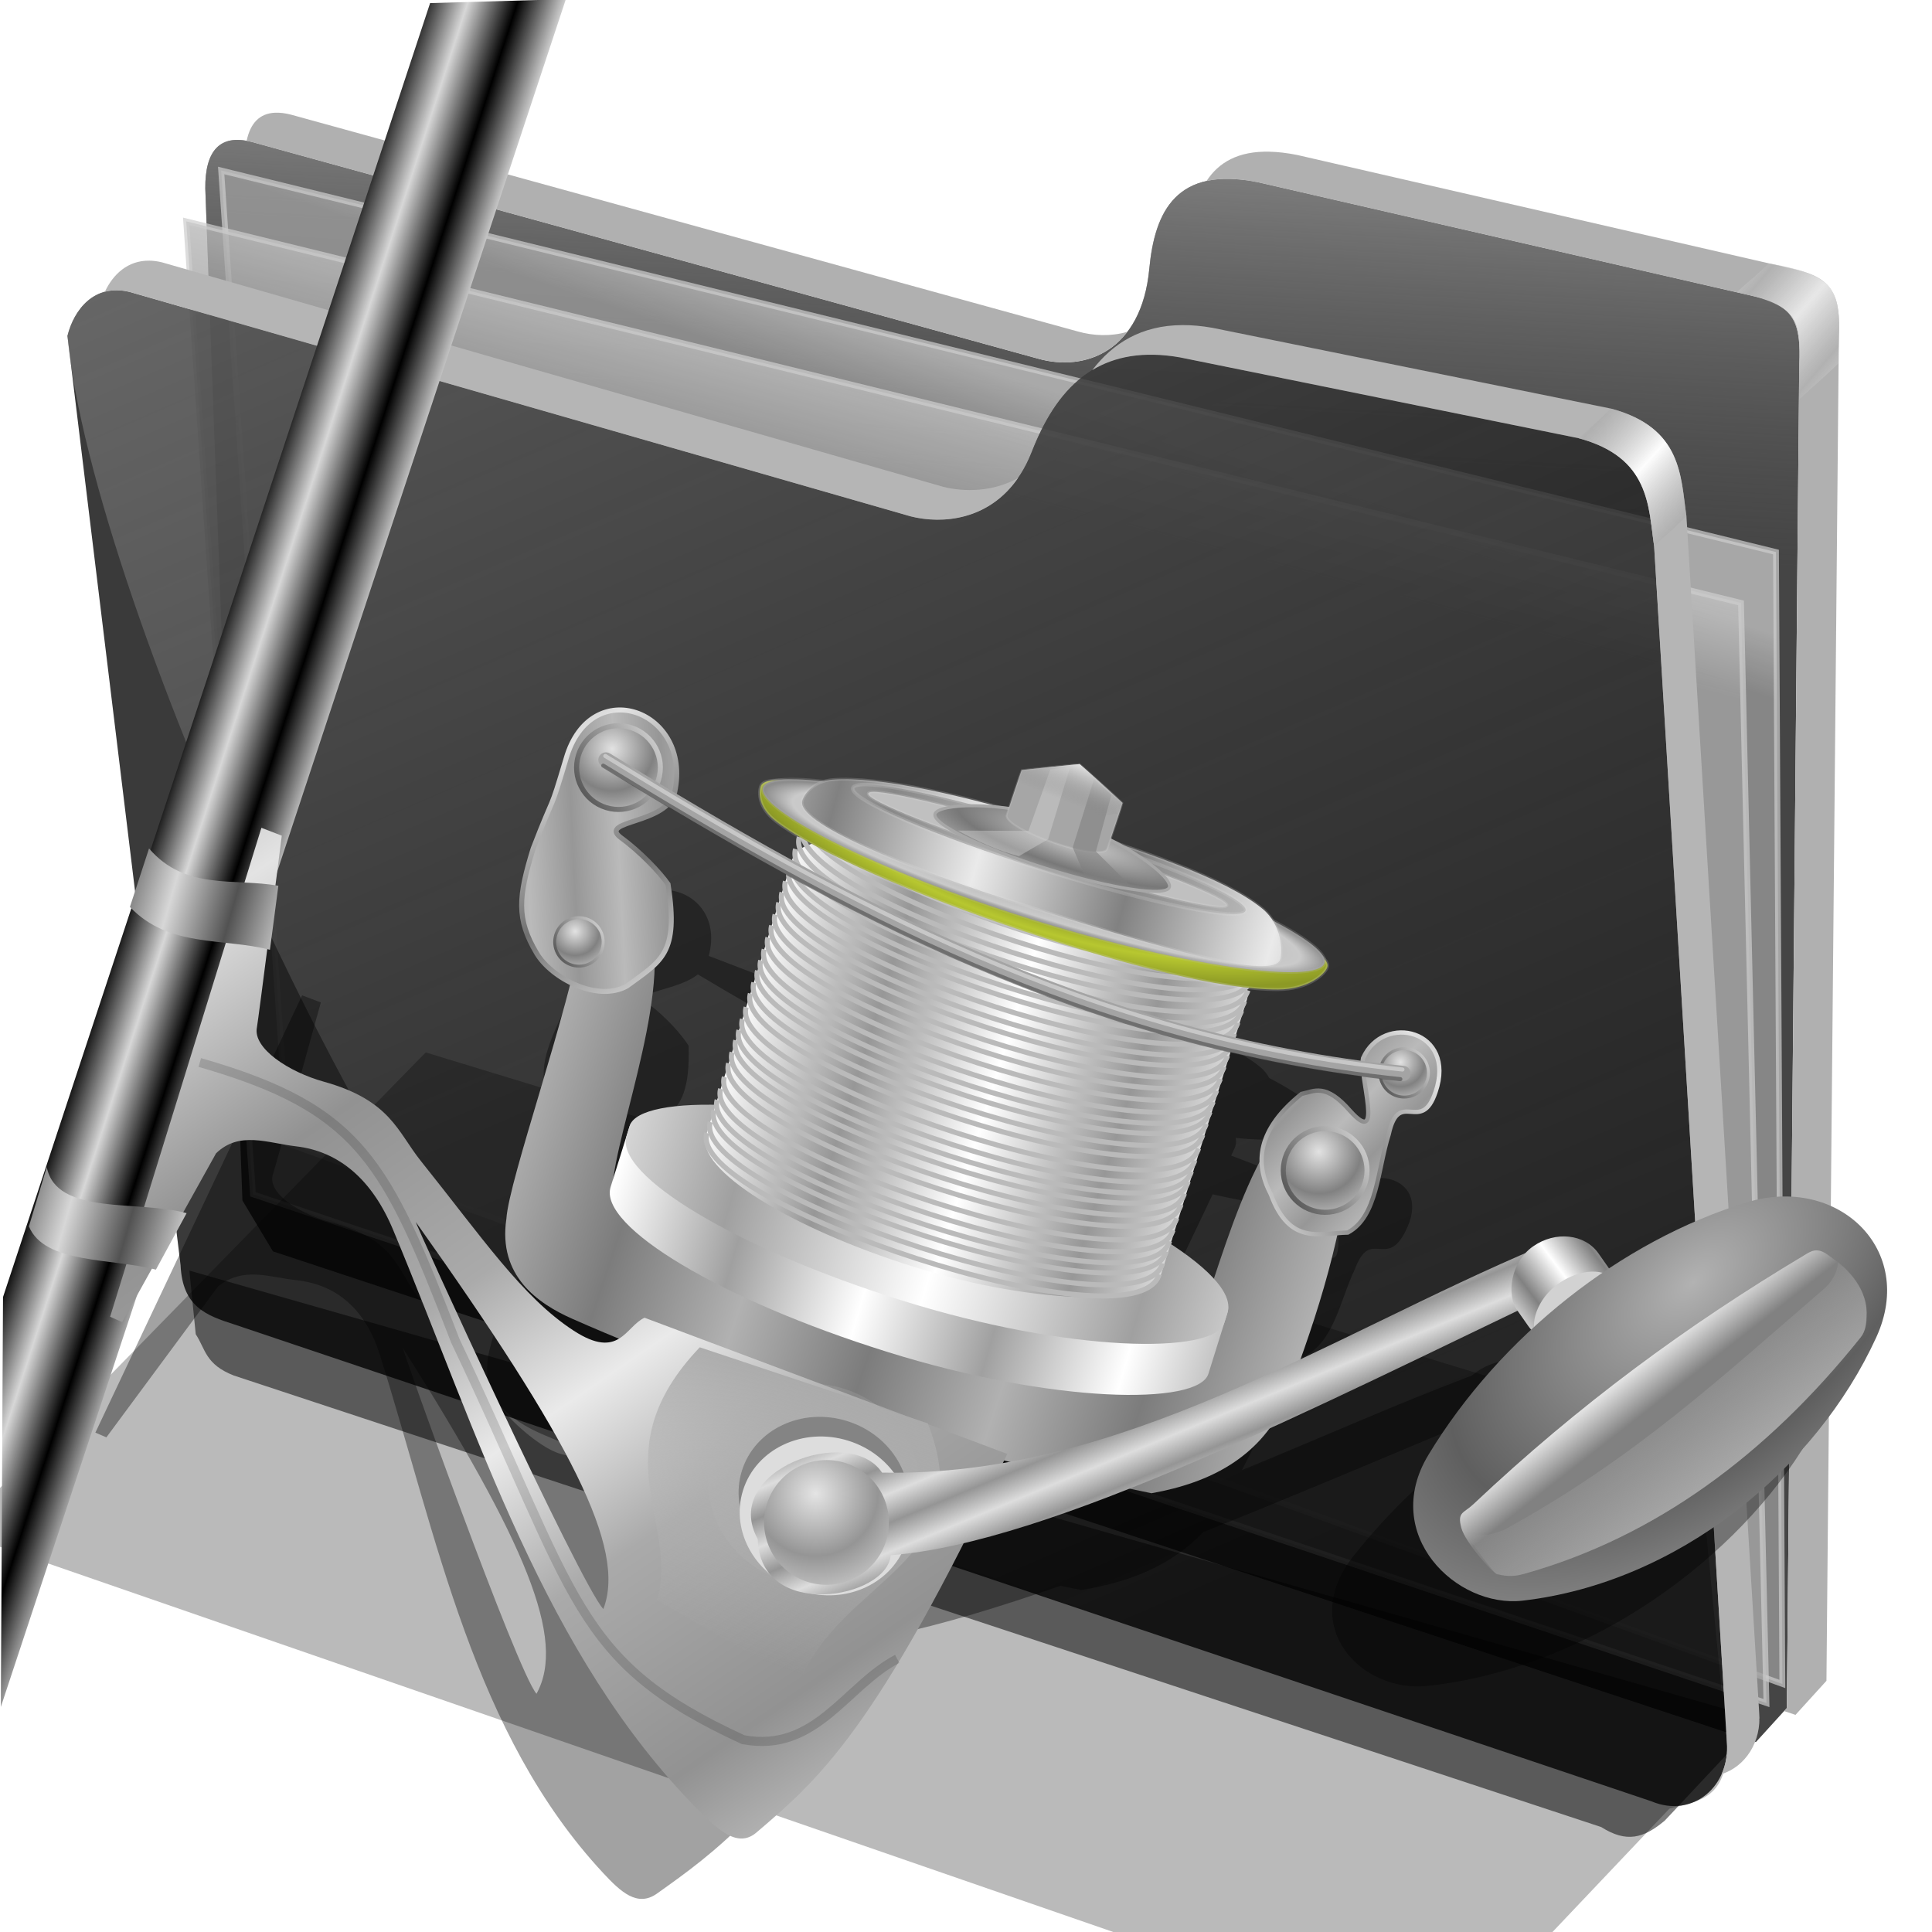 <?xml version="1.0" encoding="UTF-8" standalone="no"?>
<!-- Created with Inkscape (http://www.inkscape.org/) -->

<svg
   xmlns:dc="http://purl.org/dc/elements/1.1/"
   xmlns:cc="http://creativecommons.org/ns#"
   xmlns:rdf="http://www.w3.org/1999/02/22-rdf-syntax-ns#"
   xmlns:svg="http://www.w3.org/2000/svg"
   xmlns="http://www.w3.org/2000/svg"
   xmlns:xlink="http://www.w3.org/1999/xlink"
   xmlns:sodipodi="http://sodipodi.sourceforge.net/DTD/sodipodi-0.dtd"
   xmlns:inkscape="http://www.inkscape.org/namespaces/inkscape"
   id="svg2"
   inkscape:version="0.91 r13725"
   width="256"
   height="256"
   viewBox="0 0 256 256"
   sodipodi:docname="folder-hobbies-fishing.svg"
   version="1.1">
  <defs
     id="defs6">
    <linearGradient
       inkscape:collect="always"
       id="linearGradient4729">
      <stop
         id="stop4731"
         stop-color="#525252"
         stop-opacity="1" />
      <stop
         offset="1"
         id="stop4733"
         stop-color="#d7d7d7"
         stop-opacity="1" />
    </linearGradient>
    <linearGradient
       inkscape:collect="always"
       id="linearGradient4718">
      <stop
         id="stop4720"
         stop-color="#000000"
         stop-opacity="1" />
      <stop
         offset="1"
         id="stop4722"
         stop-color="#d7d7d7"
         stop-opacity="1" />
    </linearGradient>
    <linearGradient
       inkscape:collect="always"
       id="linearGradient4484">
      <stop
         id="stop4486"
         stop-color="#e2e2e2"
         stop-opacity="1" />
      <stop
         offset="1"
         id="stop4488"
         stop-color="#717171"
         stop-opacity="1" />
    </linearGradient>
    <linearGradient
       inkscape:collect="always"
       id="linearGradient4470">
      <stop
         id="stop4472"
         stop-color="#5c5c5c"
         stop-opacity="1" />
      <stop
         offset="1"
         id="stop4474"
         stop-color="#c8c8c8"
         stop-opacity="1" />
    </linearGradient>
    <linearGradient
       inkscape:collect="always"
       id="linearGradient4462">
      <stop
         id="stop4464"
         stop-color="#e2e2e2"
         stop-opacity="1" />
      <stop
         offset="1"
         id="stop4466"
         stop-color="#818181"
         stop-opacity="1" />
    </linearGradient>
    <linearGradient
       inkscape:collect="always"
       id="linearGradient4452">
      <stop
         id="stop4454"
         stop-color="#979797"
         stop-opacity="1" />
      <stop
         offset="1"
         id="stop4456"
         stop-color="#bababa"
         stop-opacity="1" />
    </linearGradient>
    <linearGradient
       inkscape:collect="always"
       id="linearGradient4345">
      <stop
         id="stop4347"
         stop-color="#979797"
         stop-opacity="1" />
      <stop
         offset="1"
         id="stop4349"
         stop-color="#ffffff"
         stop-opacity="1" />
    </linearGradient>
    <linearGradient
       inkscape:collect="always"
       id="linearGradient4331">
      <stop
         id="stop4333"
         stop-color="#a0a0a0"
         stop-opacity="1" />
      <stop
         offset="1"
         id="stop4335"
         stop-color="#ffffff"
         stop-opacity="1" />
    </linearGradient>
    <linearGradient
       inkscape:collect="always"
       id="linearGradient4321">
      <stop
         id="stop4323"
         stop-color="#b1b1b1"
         stop-opacity="1" />
      <stop
         offset="1"
         id="stop4325"
         stop-color="#7c7c7c"
         stop-opacity="1" />
    </linearGradient>
    <linearGradient
       inkscape:collect="always"
       id="linearGradient4311">
      <stop
         id="stop4313"
         stop-color="#b8b8b8"
         stop-opacity="1" />
      <stop
         offset="1"
         id="stop4315"
         stop-color="#b8b8b8"
         stop-opacity="0" />
    </linearGradient>
    <linearGradient
       inkscape:collect="always"
       id="linearGradient4299">
      <stop
         id="stop4301"
         stop-color="#818181"
         stop-opacity="1" />
      <stop
         offset="1"
         id="stop4303"
         stop-color="#ffffff"
         stop-opacity="1" />
    </linearGradient>
    <linearGradient
       inkscape:collect="always"
       id="linearGradient4282">
      <stop
         id="stop4284"
         stop-color="#818181"
         stop-opacity="1" />
      <stop
         offset="1"
         id="stop4286"
         stop-color="#eaeaea"
         stop-opacity="1" />
    </linearGradient>
    <linearGradient
       inkscape:collect="always"
       id="linearGradient4266">
      <stop
         id="stop4268"
         stop-color="#eaeaea"
         stop-opacity="1" />
      <stop
         id="stop4276"
         offset="0.253"
         stop-color="#aaaaaa"
         stop-opacity="1" />
      <stop
         id="stop4274"
         offset="0.603"
         stop-color="#929292"
         stop-opacity="1" />
      <stop
         offset="1"
         id="stop4270"
         stop-color="#e3e3e3"
         stop-opacity="1" />
    </linearGradient>
    <linearGradient
       inkscape:collect="always"
       id="linearGradient4254">
      <stop
         id="stop4256"
         stop-color="#b2b2b2"
         stop-opacity="1" />
      <stop
         offset="1"
         id="stop4258"
         stop-color="#5f5f5f"
         stop-opacity="1" />
    </linearGradient>
    <linearGradient
       inkscape:collect="always"
       id="linearGradient4244">
      <stop
         id="stop4246"
         stop-color="#e4e4e4"
         stop-opacity="1" />
      <stop
         offset="1"
         id="stop4248"
         stop-color="#959595"
         stop-opacity="1" />
    </linearGradient>
    <linearGradient
       inkscape:collect="always"
       id="linearGradient4234">
      <stop
         id="stop4236"
         stop-color="#959595"
         stop-opacity="1" />
      <stop
         offset="1"
         id="stop4238"
         stop-color="#dddddd"
         stop-opacity="1" />
    </linearGradient>
    <linearGradient
       inkscape:collect="always"
       id="linearGradient4180">
      <stop
         id="stop4182"
         stop-color="#aaaaaa"
         stop-opacity="1" />
      <stop
         offset="1"
         id="stop4184"
         stop-color="#bababa"
         stop-opacity="0" />
    </linearGradient>
    <linearGradient
       inkscape:collect="always"
       id="linearGradient4179">
      <stop
         id="stop4181"
         stop-color="#e6e6e6"
         stop-opacity="1" />
      <stop
         offset="1"
         id="stop4183"
         stop-color="#818181"
         stop-opacity="0" />
    </linearGradient>
    <linearGradient
       inkscape:collect="always"
       id="linearGradient4164">
      <stop
         id="stop4166"
         stop-color="#cacaca"
         stop-opacity="1" />
      <stop
         offset="1"
         id="stop4168"
         stop-color="#787878"
         stop-opacity="1" />
    </linearGradient>
    <linearGradient
       inkscape:collect="always"
       id="linearGradient4155">
      <stop
         id="stop4157"
         stop-color="#b6b6b6"
         stop-opacity="1" />
      <stop
         offset="1"
         id="stop4159"
         stop-color="#878787"
         stop-opacity="1" />
    </linearGradient>
    <linearGradient
       inkscape:collect="always"
       id="linearGradient4271">
      <stop
         id="stop4273"
         stop-color="#b7c730"
         stop-opacity="1" />
      <stop
         id="stop4153"
         offset="0.817"
         stop-color="#8c9925"
         stop-opacity="1" />
      <stop
         offset="1"
         id="stop4275"
         stop-color="#b7c730"
         stop-opacity="1" />
    </linearGradient>
    <linearGradient
       inkscape:collect="always"
       id="linearGradient4261">
      <stop
         id="stop4263"
         stop-color="#979797"
         stop-opacity="1" />
      <stop
         id="stop4269"
         offset="0.899"
         stop-color="#cacaca"
         stop-opacity="1" />
      <stop
         offset="1"
         id="stop4265"
         stop-color="#8c8c8c"
         stop-opacity="1" />
    </linearGradient>
    <linearGradient
       inkscape:collect="always"
       id="linearGradient4253">
      <stop
         id="stop4255"
         stop-color="#eaeaea"
         stop-opacity="1" />
      <stop
         offset="1"
         id="stop4257"
         stop-color="#818181"
         stop-opacity="1" />
    </linearGradient>
    <linearGradient
       inkscape:collect="always"
       xlink:href="#linearGradient4253"
       id="linearGradient4259"
       x1="342.55"
       y1="299.18"
       x2="463.27"
       y2="302.86"
       gradientUnits="userSpaceOnUse"
       spreadMethod="reflect" />
    <radialGradient
       inkscape:collect="always"
       xlink:href="#linearGradient4261"
       id="radialGradient4267"
       cx="527.6"
       cy="318.39"
       fx="527.6"
       fy="318.39"
       r="233.75"
       gradientTransform="matrix(1,0,0,0.144,0,260.467)"
       gradientUnits="userSpaceOnUse" />
    <radialGradient
       inkscape:collect="always"
       xlink:href="#linearGradient4271"
       id="radialGradient4277"
       cx="531.43"
       cy="-204.81"
       fx="531.43"
       fy="-204.81"
       r="236.29"
       gradientTransform="matrix(1,-0.005,0.002,0.375,0.48,337.828)"
       gradientUnits="userSpaceOnUse"
       spreadMethod="reflect" />
    <linearGradient
       inkscape:collect="always"
       xlink:href="#linearGradient4155"
       id="linearGradient4161"
       x1="348.83"
       y1="283.18"
       x2="458.78"
       y2="281.54"
       gradientUnits="userSpaceOnUse"
       spreadMethod="reflect"
       gradientTransform="matrix(0.892,0,0,1.005,57.265,-1.287)" />
    <radialGradient
       inkscape:collect="always"
       xlink:href="#linearGradient4164"
       id="radialGradient4170"
       cx="513.52"
       cy="247.92"
       fx="513.52"
       fy="247.92"
       r="98.27"
       gradientTransform="matrix(1,0,0,0.216,-8.1074108e-5,218.171)"
       gradientUnits="userSpaceOnUse"
       spreadMethod="reflect" />
    <linearGradient
       inkscape:collect="always"
       xlink:href="#linearGradient4179"
       id="linearGradient4185"
       x1="529.03"
       y1="211.58"
       x2="531.29"
       y2="243.14"
       gradientUnits="userSpaceOnUse" />
    <linearGradient
       inkscape:collect="always"
       xlink:href="#linearGradient4180"
       id="linearGradient4186"
       x1="588.21"
       y1="884.6"
       x2="598.66"
       y2="1110.96"
       gradientUnits="userSpaceOnUse"
       gradientTransform="translate(558.904,175.342)" />
    <linearGradient
       inkscape:collect="always"
       xlink:href="#linearGradient4234"
       id="linearGradient4240"
       x1="211.62"
       y1="850.51"
       x2="225.32"
       y2="834.07"
       gradientUnits="userSpaceOnUse"
       spreadMethod="reflect" />
    <radialGradient
       inkscape:collect="always"
       xlink:href="#linearGradient4244"
       id="radialGradient4250"
       cx="542.47"
       cy="1013.7"
       fx="542.47"
       fy="1013.7"
       r="49.32"
       gradientUnits="userSpaceOnUse"
       spreadMethod="reflect" />
    <linearGradient
       inkscape:collect="always"
       xlink:href="#linearGradient4266"
       id="linearGradient4272"
       x1="1297.99"
       y1="1094.71"
       x2="1679.59"
       y2="793.56"
       gradientUnits="userSpaceOnUse"
       spreadMethod="reflect" />
    <linearGradient
       inkscape:collect="always"
       xlink:href="#linearGradient4282"
       id="linearGradient4288"
       x1="-110.8"
       y1="679.88"
       x2="-82.49"
       y2="660.29"
       gradientUnits="userSpaceOnUse"
       spreadMethod="pad" />
    <linearGradient
       inkscape:collect="always"
       xlink:href="#linearGradient4299"
       id="linearGradient4305"
       x1="-231.03"
       y1="324.14"
       x2="-193.1"
       y2="325.29"
       gradientUnits="userSpaceOnUse"
       spreadMethod="reflect" />
    <linearGradient
       inkscape:collect="always"
       xlink:href="#linearGradient4311"
       id="linearGradient4317"
       x1="-232.22"
       y1="714.53"
       x2="-121.84"
       y2="639.81"
       gradientUnits="userSpaceOnUse" />
    <linearGradient
       inkscape:collect="always"
       xlink:href="#linearGradient4321"
       id="linearGradient4327"
       x1="228.81"
       y1="726.36"
       x2="337.32"
       y2="724.24"
       gradientUnits="userSpaceOnUse"
       spreadMethod="reflect"
       gradientTransform="translate(-4.225,21.127)" />
    <linearGradient
       inkscape:collect="always"
       xlink:href="#linearGradient4331"
       id="linearGradient4337"
       x1="461.97"
       y1="736.27"
       x2="569.01"
       y2="738.38"
       gradientUnits="userSpaceOnUse"
       spreadMethod="reflect"
       gradientTransform="translate(2.113,38.028)" />
    <linearGradient
       inkscape:collect="always"
       xlink:href="#linearGradient4331"
       id="linearGradient4341"
       gradientUnits="userSpaceOnUse"
       spreadMethod="reflect"
       x1="357.75"
       y1="737.68"
       x2="524.65"
       y2="742.61"
       gradientTransform="translate(2.113,-4.225)" />
    <linearGradient
       inkscape:collect="always"
       xlink:href="#linearGradient4345"
       id="linearGradient4351"
       x1="416.9"
       y1="618.66"
       x2="521.83"
       y2="618.66"
       gradientUnits="userSpaceOnUse"
       spreadMethod="reflect" />
    <linearGradient
       inkscape:collect="always"
       xlink:href="#linearGradient4452"
       id="linearGradient4458"
       x1="218.49"
       y1="588.74"
       x2="249.47"
       y2="573.24"
       gradientUnits="userSpaceOnUse"
       spreadMethod="reflect" />
    <radialGradient
       inkscape:collect="always"
       xlink:href="#linearGradient4462"
       id="radialGradient4468"
       cx="260.56"
       cy="601.41"
       fx="260.56"
       fy="601.41"
       r="33.1"
       gradientUnits="userSpaceOnUse"
       spreadMethod="reflect" />
    <linearGradient
       inkscape:collect="always"
       xlink:href="#linearGradient4470"
       id="linearGradient4476"
       x1="271.13"
       y1="641.55"
       x2="227.46"
       y2="588.73"
       gradientUnits="userSpaceOnUse" />
    <radialGradient
       inkscape:collect="always"
       xlink:href="#linearGradient4462"
       id="radialGradient4480"
       gradientUnits="userSpaceOnUse"
       spreadMethod="reflect"
       cx="260.56"
       cy="601.41"
       fx="260.56"
       fy="601.41"
       r="33.1"
       gradientTransform="matrix(0.579,0,0,0.579,69.311,166.49)" />
    <linearGradient
       inkscape:collect="always"
       xlink:href="#linearGradient4470"
       id="linearGradient4482"
       gradientUnits="userSpaceOnUse"
       x1="271.13"
       y1="641.55"
       x2="227.46"
       y2="588.73"
       gradientTransform="matrix(0.579,0,0,0.579,69.311,166.49)" />
    <linearGradient
       inkscape:collect="always"
       xlink:href="#linearGradient4484"
       id="linearGradient4490"
       x1="215.17"
       y1="494.37"
       x2="277.43"
       y2="563.38"
       gradientUnits="userSpaceOnUse"
       spreadMethod="reflect" />
    <linearGradient
       inkscape:collect="always"
       xlink:href="#linearGradient4452"
       id="linearGradient4494"
       gradientUnits="userSpaceOnUse"
       spreadMethod="reflect"
       x1="218.49"
       y1="588.74"
       x2="249.47"
       y2="573.24"
       gradientTransform="matrix(-0.995,0,0,1.354,1106.956,-234.167)" />
    <linearGradient
       inkscape:collect="always"
       xlink:href="#linearGradient4484"
       id="linearGradient4496"
       gradientUnits="userSpaceOnUse"
       spreadMethod="reflect"
       x1="215.17"
       y1="494.37"
       x2="277.43"
       y2="563.38"
       gradientTransform="matrix(-0.995,0,0,1.354,1106.956,-234.167)" />
    <radialGradient
       inkscape:collect="always"
       xlink:href="#linearGradient4462"
       id="radialGradient4500"
       gradientUnits="userSpaceOnUse"
       spreadMethod="reflect"
       cx="260.56"
       cy="601.41"
       fx="260.56"
       fy="601.41"
       r="33.1"
       gradientTransform="translate(628.169,-137.324)" />
    <linearGradient
       inkscape:collect="always"
       xlink:href="#linearGradient4470"
       id="linearGradient4502"
       gradientUnits="userSpaceOnUse"
       x1="271.13"
       y1="641.55"
       x2="227.46"
       y2="588.73"
       gradientTransform="translate(628.169,-137.324)" />
    <radialGradient
       inkscape:collect="always"
       xlink:href="#linearGradient4462"
       id="radialGradient4506"
       gradientUnits="userSpaceOnUse"
       gradientTransform="matrix(0.579,0,0,0.579,722.832,262.265)"
       spreadMethod="reflect"
       cx="260.56"
       cy="601.41"
       fx="260.56"
       fy="601.41"
       r="33.1" />
    <linearGradient
       inkscape:collect="always"
       xlink:href="#linearGradient4470"
       id="linearGradient4508"
       gradientUnits="userSpaceOnUse"
       gradientTransform="matrix(0.579,0,0,0.579,722.832,262.265)"
       x1="271.13"
       y1="641.55"
       x2="227.46"
       y2="588.73" />
    <filter
       inkscape:collect="always"
       id="filter4857"
       x="-0.019"
       width="1.038"
       y="-0.033"
       height="1.066"
       color-interpolation-filters="sRGB">
      <feGaussianBlur
         inkscape:collect="always"
         stdDeviation="1.846"
         id="feGaussianBlur4859" />
    </filter>
    <linearGradient
       inkscape:collect="always"
       id="linearGradient4167">
      <stop
         id="stop4169"
         stop-color="#adadad"
         stop-opacity="0.624" />
      <stop
         offset="1"
         id="stop4171"
         stop-color="#ffffff"
         stop-opacity="0.973" />
    </linearGradient>
    <linearGradient
       id="linearGradient4223"
       inkscape:collect="always">
      <stop
         id="stop4225"
         stop-color="#bebebe"
         stop-opacity="0.803" />
      <stop
         id="stop4227"
         offset="1"
         stop-color="#9f9f9f"
         stop-opacity="0.732" />
    </linearGradient>
    <linearGradient
       id="linearGradient4211"
       inkscape:collect="always">
      <stop
         id="stop4213"
         stop-color="#9f9f9f"
         stop-opacity="0.634" />
      <stop
         id="stop4215"
         offset="1"
         stop-color="#696969"
         stop-opacity="0" />
    </linearGradient>
    <linearGradient
       id="linearGradient4171"
       inkscape:collect="always">
      <stop
         id="stop4173"
         stop-color="#b2b2b2"
         stop-opacity="0.624" />
      <stop
         id="stop4175"
         offset="1"
         stop-color="#ffffff"
         stop-opacity="0.698" />
    </linearGradient>
    <linearGradient
       id="linearGradient4142"
       inkscape:collect="always">
      <stop
         id="stop4144"
         stop-color="#909090"
         stop-opacity="0.519" />
      <stop
         id="stop4146"
         offset="1"
         stop-color="#696969"
         stop-opacity="0" />
    </linearGradient>
    <linearGradient
       gradientUnits="userSpaceOnUse"
       y2="324.36"
       x2="278.75"
       y1="63.25"
       x1="165.74"
       id="linearGradient4148"
       xlink:href="#linearGradient4142"
       inkscape:collect="always" />
    <filter
       height="1.1"
       y="-0.05"
       width="1.056"
       x="-0.028"
       id="filter4160"
       inkscape:collect="always"
       color-interpolation-filters="sRGB">
      <feGaussianBlur
         id="feGaussianBlur4162"
         stdDeviation="3.563"
         inkscape:collect="always" />
    </filter>
    <linearGradient
       spreadMethod="reflect"
       gradientUnits="userSpaceOnUse"
       y2="114.16"
       x2="387.93"
       y1="106.85"
       x1="379.78"
       id="linearGradient4177"
       xlink:href="#linearGradient4167"
       inkscape:collect="always" />
    <linearGradient
       gradientTransform="translate(26.809,-26.383)"
       y2="114.16"
       x2="387.93"
       y1="108.46"
       x1="381.27"
       spreadMethod="reflect"
       gradientUnits="userSpaceOnUse"
       id="linearGradient4207"
       xlink:href="#linearGradient4171"
       inkscape:collect="always" />
    <linearGradient
       gradientUnits="userSpaceOnUse"
       y2="125.1"
       x2="281.1"
       y1="61.711"
       x1="284.7"
       id="linearGradient4217"
       xlink:href="#linearGradient4211"
       inkscape:collect="always" />
    <linearGradient
       gradientUnits="userSpaceOnUse"
       y2="103.09"
       x2="255.7"
       y1="93.26"
       x1="259.02"
       id="linearGradient4229"
       xlink:href="#linearGradient4223"
       inkscape:collect="always" />
    <linearGradient
       gradientUnits="userSpaceOnUse"
       y2="117.29"
       x2="258.99"
       y1="102.54"
       x1="262.84"
       id="linearGradient4237"
       xlink:href="#linearGradient4223"
       inkscape:collect="always" />
    <filter
       height="1.136"
       y="-0.068"
       width="1.049"
       x="-0.024"
       id="filter4257"
       inkscape:collect="always"
       color-interpolation-filters="sRGB">
      <feGaussianBlur
         id="feGaussianBlur4259"
         stdDeviation="2.754"
         inkscape:collect="always" />
    </filter>
    <linearGradient
       inkscape:collect="always"
       xlink:href="#linearGradient4718"
       id="linearGradient4724"
       x1="-58.27"
       y1="121.4"
       x2="-47.951"
       y2="121.4"
       gradientUnits="userSpaceOnUse"
       spreadMethod="reflect"
       gradientTransform="matrix(0.578,-0.187,0.308,0.951,226.934,-4.677)" />
    <linearGradient
       inkscape:collect="always"
       xlink:href="#linearGradient4729"
       id="linearGradient4735"
       x1="228.24"
       y1="117.63"
       x2="236.14"
       y2="115.38"
       gradientUnits="userSpaceOnUse"
       spreadMethod="reflect" />
    <linearGradient
       inkscape:collect="always"
       xlink:href="#linearGradient4729"
       id="linearGradient4739"
       gradientUnits="userSpaceOnUse"
       spreadMethod="reflect"
       x1="228.24"
       y1="117.63"
       x2="236.14"
       y2="115.38"
       gradientTransform="translate(14.05,42.995)" />
    <radialGradient
       inkscape:collect="always"
       xlink:href="#linearGradient4254"
       id="radialGradient4420"
       cx="-91.92"
       cy="622.81"
       fx="-91.92"
       fy="622.81"
       r="156.82"
       gradientTransform="matrix(0.756,1.26,-0.714,0.428,422.51,455.451)"
       gradientUnits="userSpaceOnUse"
       spreadMethod="reflect" />
  </defs>
  <sodipodi:namedview
     pagecolor="#ffffff"
     bordercolor="#666666"
     borderopacity="1"
     objecttolerance="10"
     gridtolerance="10"
     guidetolerance="10"
     inkscape:pageopacity="0"
     inkscape:pageshadow="2"
     inkscape:window-width="1920"
     inkscape:window-height="1056"
     id="namedview4"
     showgrid="false"
     showguides="true"
     inkscape:guide-bbox="true"
     inkscape:zoom="3.5273438"
     inkscape:cx="128"
     inkscape:cy="128"
     inkscape:window-x="0"
     inkscape:window-y="0"
     inkscape:window-maximized="1"
     inkscape:current-layer="svg2"
     inkscape:snap-global="false" />
  <g
     transform="matrix(0.771,0,0,0.771,-80.656,-26.956)"
     id="g4261">
    <path
       d="m 137.158,253.333 1.093,10.929 c 1.695,2.564 1.625,5.182 6.557,7.104 l 234.99,77.596 c 4.362,2.76 7.274,1.936 10.911,-1.093 l 16.393,-17.486 z"
       id="path4239"
       inkscape:connector-curvature="0"
       sodipodi:nodetypes="ccccccc"
       stroke-opacity="1"
       fill="#000000"
       filter="url(#filter4257)"
       fill-rule="evenodd"
       stroke="none"
       stroke-linejoin="miter"
       fill-opacity="0.514"
       stroke-linecap="butt"
       stroke-width="1" />
    <path
       d="M 146.277,241.277 139.894,67.34 c -0.054,-6.438 2.499,-9.417 7.979,-7.979 l 135.106,37.234 c 8.126,2.326 17.809,-1.267 19.149,-15.426 0.936,-9.894 4.671,-17.67 18.617,-14.894 l 85.638,19.681 c 6.411,1.511 7.818,4.448 7.447,11.702 l -2.128,230.851 -5.319,5.851 -254.867,-84.342 z"
       id="path4198"
       inkscape:connector-curvature="0"
       sodipodi:nodetypes="ccccsccccccc"
       stroke-opacity="1"
       fill="#000000"
       fill-rule="evenodd"
       stroke="none"
       stroke-linejoin="miter"
       fill-opacity="0.73"
       stroke-linecap="butt"
       stroke-width="1" />
    <path
       sodipodi:nodetypes="ccccsccccccc"
       inkscape:connector-curvature="0"
       id="path4209"
       d="M 146.277,241.277 139.894,67.34 c -0.054,-6.438 2.499,-9.417 7.979,-7.979 l 135.106,37.234 c 8.126,2.326 17.809,-1.267 19.149,-15.426 0.936,-9.894 4.671,-17.67 18.617,-14.894 l 85.638,19.681 c 6.411,1.511 7.818,4.448 7.447,11.702 l -2.128,230.851 -5.319,5.851 -254.867,-84.342 z"
       stroke-opacity="1"
       fill="url(#linearGradient4217)"
       fill-rule="evenodd"
       stroke="none"
       stroke-linejoin="miter"
       fill-opacity="1"
       stroke-linecap="butt"
       stroke-width="1" />
    <path
       inkscape:connector-curvature="0"
       id="path4221"
       d="m 142.623,64.262 267.213,65.574 1.093,194.536 -256.831,-92.896 z"
       sodipodi:nodetypes="ccccc"
       stroke-opacity="0.705"
       fill="url(#linearGradient4229)"
       fill-rule="evenodd"
       stroke="#cecece"
       stroke-linejoin="miter"
       fill-opacity="1"
       stroke-linecap="butt"
       stroke-width="1" />
    <path
       d="m 136.612,73.005 267.213,65.574 4.372,189.071 -260.109,-87.432 z"
       id="path4219"
       inkscape:connector-curvature="0"
       stroke-opacity="0.705"
       fill="url(#linearGradient4237)"
       fill-rule="evenodd"
       stroke="#cecece"
       stroke-linejoin="miter"
       fill-opacity="1"
       stroke-linecap="butt"
       stroke-width="1" />
    <path
       d="m 116.204,92.685 c 1.132,-4.541 4.635,-9.034 10.687,-7.545 L 261.111,123.704 c 6.481,1.636 16.363,0.332 20.833,-11.111 4.009,-10.262 10.874,-18.78 25.463,-16.204 l 68.519,13.889 c 12.253,3.29 11.967,11.681 12.963,18.519 l 12.5,205.556 c 0.65,7.443 -5.751,13.213 -12.963,10.185 L 144.907,262.593 c -4.922,-1.559 -8.94,-3.097 -9.259,-10.185 z"
       id="path4138"
       inkscape:connector-curvature="0"
       sodipodi:nodetypes="cccscccccccc"
       stroke-opacity="1"
       fill="#000000"
       fill-rule="evenodd"
       stroke="none"
       stroke-linejoin="miter"
       fill-opacity="0.77"
       stroke-linecap="butt"
       stroke-width="1" />
    <path
       sodipodi:nodetypes="cccsccccccc"
       inkscape:connector-curvature="0"
       id="path4140"
       d="m 116.204,92.685 c 1.132,-4.541 4.635,-9.034 10.687,-7.545 L 261.111,123.704 c 6.481,1.636 16.363,0.332 20.833,-11.111 4.009,-10.262 10.874,-18.78 25.463,-16.204 l 68.519,13.889 c 12.253,3.29 11.967,11.681 12.963,18.519 l 12.5,205.556 c 0.65,7.443 -5.751,13.213 -12.963,10.185 L 209.722,283.889 C 173.765,257.83 120.359,138.216 116.204,92.685 Z"
       stroke-opacity="1"
       fill="url(#linearGradient4148)"
       fill-rule="evenodd"
       stroke="none"
       stroke-linejoin="miter"
       fill-opacity="1"
       stroke-linecap="butt"
       stroke-width="1" />
    <path
       d="m 177.778,215.833 -80.556,82.407 255.556,88.426 38.75,-40.871 c 4.635,-1.302 9.968,-1.381 9.861,-10.981 L 396.296,282.5 Z"
       id="path4150"
       inkscape:connector-curvature="0"
       sodipodi:nodetypes="ccccccc"
       stroke-opacity="1"
       fill="#000000"
       filter="url(#filter4160)"
       fill-rule="evenodd"
       stroke="none"
       stroke-linejoin="miter"
       fill-opacity="0.273"
       stroke-linecap="butt"
       stroke-width="1" />
    <path
       inkscape:connector-curvature="0"
       d="m 130.297,79.758 c -3.737,-0.059 -6.271,2.374 -7.662,5.354 1.245,-0.331 2.659,-0.363 4.256,0.029 l 134.221,38.562 c 5.499,1.388 13.442,0.658 18.455,-6.582 -4.306,2.386 -9.166,2.433 -12.9,1.49 L 132.447,80.047 c -0.757,-0.186 -1.473,-0.278 -2.15,-0.289 z m 177.547,11.074 c -7.107,0.029 -11.993,3.152 -15.514,7.738 3.827,-2.318 8.719,-3.304 15.078,-2.182 l 68.518,13.889 c 12.253,3.29 11.967,11.682 12.963,18.52 l 12.5,205.555 c 0.175,2.008 -0.176,3.885 -0.904,5.51 4.096,-1.288 6.901,-5.556 6.461,-10.602 l -12.5,-205.557 c -0.996,-6.838 -0.71,-15.227 -12.963,-18.518 L 312.963,91.297 c -1.824,-0.322 -3.527,-0.471 -5.119,-0.465 z"
       id="path4164"
       stroke-opacity="1"
       fill="#b5b5b5"
       fill-rule="evenodd"
       stroke="none"
       stroke-linejoin="miter"
       fill-opacity="1"
       stroke-linecap="butt"
       stroke-width="1" />
    <path
       id="path4169-3"
       d="m 375.926,110.277 c 12.253,3.29 11.967,11.682 12.963,18.52 2.184,-2.058 3.134,-2.713 5.557,-5.094 -0.996,-6.838 -0.71,-15.227 -12.963,-18.518 -2.398,2.288 -2.992,2.799 -5.557,5.092 z"
       inkscape:connector-curvature="0"
       sodipodi:nodetypes="ccccc"
       stroke-opacity="1"
       fill="url(#linearGradient4177)"
       fill-rule="evenodd"
       stroke="none"
       stroke-linejoin="miter"
       fill-opacity="1"
       stroke-linecap="butt"
       stroke-width="1" />
    <path
       inkscape:connector-curvature="0"
       d="m 151.904,54.332 c -2.674,0.112 -4.278,1.802 -4.9,4.838 0.282,0.052 0.57,0.113 0.869,0.191 l 135.105,37.234 c 5.412,1.549 11.51,0.467 15.379,-4.605 -2.772,0.802 -5.762,0.728 -8.57,-0.076 L 154.682,54.682 c -1.027,-0.27 -1.954,-0.384 -2.777,-0.35 z m 170.883,6.701 c -5.399,-0.127 -8.737,1.853 -10.814,5.035 2.347,-0.519 5.228,-0.496 8.771,0.209 l 85.639,19.68 c 6.411,1.511 7.818,4.449 7.447,11.703 l -2.129,230.85 -0.475,0.521 1.965,0.65 5.318,-5.852 2.129,-230.852 c 0.371,-7.255 -1.036,-10.19 -7.447,-11.701 L 327.553,61.596 c -1.743,-0.347 -3.327,-0.529 -4.766,-0.562 z"
       id="path4200"
       stroke-opacity="1"
       fill="#b0b0b0"
       fill-rule="evenodd"
       stroke="none"
       stroke-linejoin="miter"
       fill-opacity="1"
       stroke-linecap="butt"
       stroke-width="1" />
    <path
       sodipodi:nodetypes="ccccc"
       inkscape:connector-curvature="0"
       d="m 403.124,85.141 c 12.402,2.867 10.717,4.984 10.703,18.468 2.184,-2.058 4.251,-3.752 6.674,-6.133 0.485,-12.137 1.005,-14.994 -11.898,-17.245 -2.398,2.288 -2.914,2.617 -5.479,4.91 z"
       id="path4205"
       stroke-opacity="1"
       fill="url(#linearGradient4207)"
       fill-rule="evenodd"
       stroke="none"
       stroke-linejoin="miter"
       fill-opacity="1"
       stroke-linecap="butt"
       stroke-width="1" />
  </g>
  <g
     id="text4194"
     transform="translate(38.617,-62.413)"
     font-style="normal"
     word-spacing="0"
     line-height="125%"
     font-weight="bold"
     font-stretch="normal"
     letter-spacing="0"
     font-variant="normal"
     font-size="7.5"
     stroke-opacity="1"
     font-family="STIXIntegralsSm"
     fill="#000000"
     stroke="none"
     stroke-linejoin="miter"
     fill-opacity="1"
     stroke-linecap="butt"
     stroke-width="1">
    <path
       d="m -33.815,58.841 -2.205,0 -0.348,0.996 -1.417,0 2.025,-5.468 1.681,0 2.025,5.468 -1.417,0 -0.344,-0.996 z m -1.853,-1.014 1.498,0 -0.747,-2.175 -0.751,2.175 z"
       id="path4199"
       inkscape:connector-curvature="0" />
    <path
       d="m -31.332,54.369 2.34,0 q 1.044,0 1.6,0.465 0.56,0.461 0.56,1.318 0,0.861 -0.56,1.326 -0.557,0.461 -1.6,0.461 l -0.93,0 0,1.897 -1.41,0 0,-5.468 z m 1.41,1.022 0,1.527 0.78,0 q 0.41,0 0.634,-0.198 0.223,-0.201 0.223,-0.568 0,-0.366 -0.223,-0.564 -0.223,-0.198 -0.634,-0.198 l -0.78,0 z"
       id="path4201"
       inkscape:connector-curvature="0" />
  </g>
  <path
     d="m 153.145,107.494 c -4.039,0.092 -7.479,3.543 -6.025,8.738 l -13.239,4.898 c 0.213,-0.148 0.435,-0.296 0.626,-0.44 2.148,-1.619 1.852,-3.377 1.473,-4.148 -0.245,-0.498 -1.071,-0.729 -2.362,-0.743 -1.412,-0.179 -3.484,-0.123 -6.067,0.143 -0.38,-0.102 -0.78,-0.184 -1.23,-0.217 -4.742,-0.346 -12.783,1.013 -21.713,3.274 -0.36,0.035 -0.727,0.078 -1.099,0.124 -0.329,-0.656 -0.715,-1.388 -1.334,-2.579 0.005,-0.092 -0.009,-0.183 -0.049,-0.269 0.009,-0.04 -0.917,-1.657 -0.959,-1.681 -0.043,-0.024 -7.716,-0.729 -7.768,-0.713 -0.052,0.016 -2.563,2.239 -5.024,4.599 -0.008,0.033 1.566,3.062 2.247,4.351 -0.268,0.128 -0.537,0.256 -0.792,0.386 -7.899,2.453 -14.769,4.988 -18.18,7.768 -0.519,0.423 -0.897,0.907 -1.177,1.414 -3.728,1.859 -5.981,3.457 -6.172,4.545 -0.296,0.345 -0.396,0.664 -0.254,0.952 0.433,0.88 2.976,2.631 6.889,2.651 1.238,0.006 2.627,-0.076 4.122,-0.225 -0.093,0.498 -0.048,0.97 0.166,1.403 l 0.462,0.938 -15.116,5.593 c -3.658,-4.873 -12.494,-2.726 -8.732,4.41 2.611,5.082 4.78,-0.508 6.91,5.009 2.08,4.175 2.857,9.738 7.078,11.633 0.446,0.007 0.899,0.035 1.354,0.068 2.083,5.347 4.498,10.23 7.044,14.932 -10.491,-4.166 -20.939,-8.662 -31.467,-12.535 -0.362,-0.294 -0.756,-0.567 -1.185,-0.814 -3.242,-1.87 -7.056,-1.502 -8.55,0.825 l -1.134,1.765 c -6.287,-3.438 -12.869,-6.126 -19.391,-7.84 -12.424,-3.266 -21.665,5.517 -14.833,15.967 10.258,15.691 30.427,29.069 51.237,31.189 8.904,0.907 17.728,-7.81 10.017,-17.235 -4.441,-5.428 -9.803,-10.44 -15.698,-14.817 0.112,-0.131 0.215,-0.271 0.309,-0.418 l 1.177,-1.831 c 11.726,4.765 23.524,9.597 34.793,13.936 4.164,4.292 9.912,6.621 16.695,7.67 0.961,-0.18 1.884,-0.373 2.837,-0.556 8.328,2.817 16.067,5.09 22.858,6.477 16.74,23.6 24.371,28.788 32.306,34.26 2.685,1.852 4.983,-0.25 7.339,-2.698 17.749,-18.443 22.679,-44.292 30.547,-68.598 1.928,-5.956 5.824,-9.318 11.452,-9.904 3.693,-0.384 7.218,-1.848 10.688,0.835 l 15.266,19.975 1.506,-0.626 -28.269,-57.882 -2.562,0.933 c 0,0 6.251,21.946 6.529,22.7 0.906,2.457 -3.455,5.258 -7.917,6.407 -8.544,2.2 -8.924,5.939 -11.52,9.386 -6.82,9.054 -11.126,16.119 -17.337,20.064 -2.777,1.763 -4.509,1.642 -5.879,0.952 1.97,-0.766 3.926,-1.543 5.851,-2.35 4.278,-1.793 9.114,-5.066 7.025,-11.822 -0.788,-3.731 -7.964,-17.397 -12.49,-27.968 1.814,-0.86 3.308,-2.144 3.993,-3.446 2.157,-4.1 1.467,-6.743 -1.296,-12.414 -4.085,-7.123 -2.58,-3.72 -5.888,-10.671 -1.91,-4.096 -5.157,-5.801 -8.09,-5.735 z m -4.535,11.183 c 2.85,2.233 9.003,2.167 6.771,3.889 -2.433,1.74 -4.624,4.171 -5.509,5.548 -0.169,5.619 0.886,7.771 3.147,9.519 1.316,8.185 7.341,19.42 9.036,25.234 l -2.437,-4.952 -0.595,-1.209 c -1.041,-2.116 -5.456,-3.033 -11.896,-2.852 L 133.846,126.857 c 5.006,-2.631 9.911,-5.375 14.763,-8.181 z m -70.401,29.115 11.245,22.863 c -2.264,1.434 -4.02,2.824 -5.142,4.111 -2.435,-4.755 -5.218,-10.065 -8.351,-14.265 -0.444,-2.448 -2.34,-4.969 -6.348,-7.595 -1.729,-0.324 -3.396,-1.333 -6.166,2.023 -3.054,3.522 -2.385,-1.158 -2.388,-4.297 5.93,-0.704 11.64,-1.659 17.15,-2.841 z M 188.932,168.138 c 0.324,-0.345 -15.611,42.848 -18.261,45.764 -4.109,-7.183 1.447,-19.976 18.261,-45.764 z m -73.791,28.168 c 0.068,0.102 0.132,0.192 0.2,0.294 -0.304,-0.046 -0.609,-0.089 -0.912,-0.138 0.237,-0.052 0.476,-0.103 0.712,-0.155 z"
     id="path4483"
     inkscape:connector-curvature="0"
     transform="matrix(-0.969,0,0,1.001,236.469,10.316)"
     style="fill:#000000;fill-opacity:0.364;fill-rule:evenodd;stroke:none;stroke-width:1;stroke-linecap:butt;stroke-linejoin:miter;stroke-opacity:1;filter:url(#filter4857)" />
  <g
     id="g4741"
     transform="matrix(-1,0,0,1,259.271,1.984)">
    <path
       sodipodi:nodetypes="ccccc"
       inkscape:connector-curvature="0"
       id="rect4716"
       d="m 184.289,-2.094 17.991,0.522 56.591,171.459 0.29,54.31 z"
       opacity="1"
       stroke-dasharray="none"
       stroke-opacity="1"
       fill="url(#linearGradient4724)"
       fill-rule="nonzero"
       stroke="none"
       stroke-linejoin="round"
       fill-opacity="1"
       stroke-linecap="round"
       stroke-width="0.697"
       stroke-dashoffset="0"
       stroke-miterlimit="4" />
    <g
       transform="matrix(0.16,-0.05,0.05,0.16,12.75,67.421)"
       id="g4516">
      <path
         d="m 235.915,594.366 c 4.795,-17.81 60.002,-20.882 61.972,7.042 20.362,68.545 4.51,186.385 21.127,205.634 l 457.042,2.817 c 21.808,-5.897 8.451,-130.751 31.69,-199.296 7.866,-20.922 56.682,-29.937 61.268,-7.042 -9.633,69.372 -3.869,210.12 -11.268,240.141 -7.042,45.07 -43.806,56.496 -73.239,59.859 -148.374,16.952 -304.86,12.738 -478.169,-4.93 -42.642,-22.067 -71.861,-52.612 -78.873,-97.183 -3.768,-64.405 -6.229,-129.724 8.451,-207.042 z"
         id="path4319"
         inkscape:connector-curvature="0"
         sodipodi:nodetypes="ccccccccccc"
         stroke-opacity="1"
         fill="url(#linearGradient4327)"
         fill-rule="evenodd"
         stroke="none"
         stroke-linejoin="miter"
         fill-opacity="1"
         stroke-linecap="butt"
         stroke-width="1" />
      <g
         id="g4353">
        <rect
           stroke-miterlimit="4"
           rx="246.83"
           ry="59.15"
           y="685.92"
           x="291.55"
           height="168.31"
           width="495.07"
           id="rect4329"
           opacity="1"
           stroke-dasharray="none"
           stroke-opacity="0.148"
           fill="url(#linearGradient4337)"
           fill-rule="nonzero"
           stroke="none"
           stroke-linejoin="round"
           fill-opacity="1"
           stroke-linecap="round"
           stroke-width="7.2" />
        <rect
           stroke-miterlimit="4"
           id="rect4339"
           width="495.07"
           height="126.76"
           x="291.55"
           y="685.21"
           ry="59.15"
           rx="246.83"
           opacity="1"
           stroke-dasharray="none"
           stroke-opacity="0.148"
           fill="url(#linearGradient4341)"
           fill-rule="nonzero"
           stroke="none"
           stroke-linejoin="round"
           fill-opacity="1"
           stroke-linecap="round"
           stroke-width="7.2" />
        <rect
           stroke-miterlimit="4"
           rx="188.03"
           ry="50"
           y="453.52"
           x="350.7"
           height="330.28"
           width="376.06"
           id="rect4343"
           opacity="1"
           stroke-dasharray="none"
           stroke-opacity="0.148"
           fill="url(#linearGradient4351)"
           fill-rule="nonzero"
           stroke="none"
           stroke-linejoin="round"
           fill-opacity="1"
           stroke-linecap="round"
           stroke-width="7.2" />
      </g>
      <g
         id="g4418">
        <path
           stroke-miterlimit="4"
           sodipodi:nodetypes="cc"
           inkscape:connector-curvature="0"
           id="path4358"
           d="m 352.113,731.69 c -0.353,63.764 373.592,56.76 374.648,0"
           stroke-dasharray="none"
           stroke-opacity="1"
           fill="none"
           fill-rule="evenodd"
           stroke="#bababa"
           stroke-linejoin="miter"
           stroke-linecap="butt"
           stroke-width="4" />
        <path
           stroke-miterlimit="4"
           d="m 352.113,722.535 c -0.353,63.764 373.592,56.76 374.648,0"
           id="path4360"
           inkscape:connector-curvature="0"
           sodipodi:nodetypes="cc"
           stroke-dasharray="none"
           stroke-opacity="1"
           fill="none"
           fill-rule="evenodd"
           stroke="#bababa"
           stroke-linejoin="miter"
           stroke-linecap="butt"
           stroke-width="4" />
        <path
           stroke-miterlimit="4"
           sodipodi:nodetypes="cc"
           inkscape:connector-curvature="0"
           id="path4362"
           d="m 352.113,712.676 c -0.353,63.764 373.592,56.76 374.648,0"
           stroke-dasharray="none"
           stroke-opacity="1"
           fill="none"
           fill-rule="evenodd"
           stroke="#bababa"
           stroke-linejoin="miter"
           stroke-linecap="butt"
           stroke-width="4" />
        <path
           stroke-miterlimit="4"
           d="m 352.113,704.225 c -0.353,63.764 373.592,56.76 374.648,0"
           id="path4364"
           inkscape:connector-curvature="0"
           sodipodi:nodetypes="cc"
           stroke-dasharray="none"
           stroke-opacity="1"
           fill="none"
           fill-rule="evenodd"
           stroke="#bababa"
           stroke-linejoin="miter"
           stroke-linecap="butt"
           stroke-width="4" />
        <path
           stroke-miterlimit="4"
           sodipodi:nodetypes="cc"
           inkscape:connector-curvature="0"
           id="path4366"
           d="m 352.113,695.07 c -0.353,63.764 373.592,56.76 374.648,0"
           stroke-dasharray="none"
           stroke-opacity="1"
           fill="none"
           fill-rule="evenodd"
           stroke="#bababa"
           stroke-linejoin="miter"
           stroke-linecap="butt"
           stroke-width="4" />
        <path
           stroke-miterlimit="4"
           d="m 352.113,685.211 c -0.353,63.764 373.592,56.76 374.648,0"
           id="path4368"
           inkscape:connector-curvature="0"
           sodipodi:nodetypes="cc"
           stroke-dasharray="none"
           stroke-opacity="1"
           fill="none"
           fill-rule="evenodd"
           stroke="#bababa"
           stroke-linejoin="miter"
           stroke-linecap="butt"
           stroke-width="4" />
        <path
           stroke-miterlimit="4"
           d="m 352.113,673.944 c -0.353,63.764 373.592,56.76 374.648,0"
           id="path4370"
           inkscape:connector-curvature="0"
           sodipodi:nodetypes="cc"
           stroke-dasharray="none"
           stroke-opacity="1"
           fill="none"
           fill-rule="evenodd"
           stroke="#bababa"
           stroke-linejoin="miter"
           stroke-linecap="butt"
           stroke-width="4" />
        <path
           stroke-miterlimit="4"
           sodipodi:nodetypes="cc"
           inkscape:connector-curvature="0"
           id="path4372"
           d="m 352.113,664.789 c -0.353,63.764 373.592,56.76 374.648,0"
           stroke-dasharray="none"
           stroke-opacity="1"
           fill="none"
           fill-rule="evenodd"
           stroke="#bababa"
           stroke-linejoin="miter"
           stroke-linecap="butt"
           stroke-width="4" />
        <path
           stroke-miterlimit="4"
           d="m 352.113,654.93 c -0.353,63.764 373.592,56.76 374.648,0"
           id="path4374"
           inkscape:connector-curvature="0"
           sodipodi:nodetypes="cc"
           stroke-dasharray="none"
           stroke-opacity="1"
           fill="none"
           fill-rule="evenodd"
           stroke="#bababa"
           stroke-linejoin="miter"
           stroke-linecap="butt"
           stroke-width="4" />
        <path
           stroke-miterlimit="4"
           sodipodi:nodetypes="cc"
           inkscape:connector-curvature="0"
           id="path4376"
           d="m 352.113,646.479 c -0.353,63.764 373.592,56.76 374.648,0"
           stroke-dasharray="none"
           stroke-opacity="1"
           fill="none"
           fill-rule="evenodd"
           stroke="#bababa"
           stroke-linejoin="miter"
           stroke-linecap="butt"
           stroke-width="4" />
        <path
           stroke-miterlimit="4"
           d="m 352.113,637.324 c -0.353,63.764 373.592,56.76 374.648,0"
           id="path4378"
           inkscape:connector-curvature="0"
           sodipodi:nodetypes="cc"
           stroke-dasharray="none"
           stroke-opacity="1"
           fill="none"
           fill-rule="evenodd"
           stroke="#bababa"
           stroke-linejoin="miter"
           stroke-linecap="butt"
           stroke-width="4" />
        <path
           stroke-miterlimit="4"
           sodipodi:nodetypes="cc"
           inkscape:connector-curvature="0"
           id="path4380"
           d="m 352.113,627.465 c -0.353,63.764 373.592,56.76 374.648,0"
           stroke-dasharray="none"
           stroke-opacity="1"
           fill="none"
           fill-rule="evenodd"
           stroke="#bababa"
           stroke-linejoin="miter"
           stroke-linecap="butt"
           stroke-width="4" />
        <path
           stroke-miterlimit="4"
           sodipodi:nodetypes="cc"
           inkscape:connector-curvature="0"
           id="path4382"
           d="m 352.113,616.197 c -0.353,63.764 373.592,56.76 374.648,0"
           stroke-dasharray="none"
           stroke-opacity="1"
           fill="none"
           fill-rule="evenodd"
           stroke="#bababa"
           stroke-linejoin="miter"
           stroke-linecap="butt"
           stroke-width="4" />
        <path
           stroke-miterlimit="4"
           d="m 352.113,607.042 c -0.353,63.764 373.592,56.76 374.648,0"
           id="path4384"
           inkscape:connector-curvature="0"
           sodipodi:nodetypes="cc"
           stroke-dasharray="none"
           stroke-opacity="1"
           fill="none"
           fill-rule="evenodd"
           stroke="#bababa"
           stroke-linejoin="miter"
           stroke-linecap="butt"
           stroke-width="4" />
        <path
           stroke-miterlimit="4"
           sodipodi:nodetypes="cc"
           inkscape:connector-curvature="0"
           id="path4386"
           d="m 352.113,597.183 c -0.353,63.764 373.592,56.76 374.648,0"
           stroke-dasharray="none"
           stroke-opacity="1"
           fill="none"
           fill-rule="evenodd"
           stroke="#bababa"
           stroke-linejoin="miter"
           stroke-linecap="butt"
           stroke-width="4" />
        <path
           stroke-miterlimit="4"
           d="m 352.113,588.732 c -0.353,63.764 373.592,56.76 374.648,0"
           id="path4388"
           inkscape:connector-curvature="0"
           sodipodi:nodetypes="cc"
           stroke-dasharray="none"
           stroke-opacity="1"
           fill="none"
           fill-rule="evenodd"
           stroke="#bababa"
           stroke-linejoin="miter"
           stroke-linecap="butt"
           stroke-width="4" />
        <path
           stroke-miterlimit="4"
           sodipodi:nodetypes="cc"
           inkscape:connector-curvature="0"
           id="path4390"
           d="m 352.113,579.577 c -0.353,63.764 373.592,56.76 374.648,0"
           stroke-dasharray="none"
           stroke-opacity="1"
           fill="none"
           fill-rule="evenodd"
           stroke="#bababa"
           stroke-linejoin="miter"
           stroke-linecap="butt"
           stroke-width="4" />
        <path
           stroke-miterlimit="4"
           d="m 352.113,569.718 c -0.353,63.764 373.592,56.76 374.648,0"
           id="path4392"
           inkscape:connector-curvature="0"
           sodipodi:nodetypes="cc"
           stroke-dasharray="none"
           stroke-opacity="1"
           fill="none"
           fill-rule="evenodd"
           stroke="#bababa"
           stroke-linejoin="miter"
           stroke-linecap="butt"
           stroke-width="4" />
        <path
           stroke-miterlimit="4"
           d="m 352.113,559.859 c -0.353,63.764 373.592,56.76 374.648,0"
           id="path4394"
           inkscape:connector-curvature="0"
           sodipodi:nodetypes="cc"
           stroke-dasharray="none"
           stroke-opacity="1"
           fill="none"
           fill-rule="evenodd"
           stroke="#bababa"
           stroke-linejoin="miter"
           stroke-linecap="butt"
           stroke-width="4" />
        <path
           stroke-miterlimit="4"
           sodipodi:nodetypes="cc"
           inkscape:connector-curvature="0"
           id="path4396"
           d="m 352.113,550.704 c -0.353,63.764 373.592,56.76 374.648,0"
           stroke-dasharray="none"
           stroke-opacity="1"
           fill="none"
           fill-rule="evenodd"
           stroke="#bababa"
           stroke-linejoin="miter"
           stroke-linecap="butt"
           stroke-width="4" />
        <path
           stroke-miterlimit="4"
           d="m 352.113,540.845 c -0.353,63.764 373.592,56.76 374.648,0"
           id="path4398"
           inkscape:connector-curvature="0"
           sodipodi:nodetypes="cc"
           stroke-dasharray="none"
           stroke-opacity="1"
           fill="none"
           fill-rule="evenodd"
           stroke="#bababa"
           stroke-linejoin="miter"
           stroke-linecap="butt"
           stroke-width="4" />
        <path
           stroke-miterlimit="4"
           sodipodi:nodetypes="cc"
           inkscape:connector-curvature="0"
           id="path4400"
           d="m 352.113,532.394 c -0.353,63.764 373.592,56.76 374.648,0"
           stroke-dasharray="none"
           stroke-opacity="1"
           fill="none"
           fill-rule="evenodd"
           stroke="#bababa"
           stroke-linejoin="miter"
           stroke-linecap="butt"
           stroke-width="4" />
        <path
           stroke-miterlimit="4"
           d="m 352.113,523.239 c -0.353,63.764 373.592,56.76 374.648,0"
           id="path4402"
           inkscape:connector-curvature="0"
           sodipodi:nodetypes="cc"
           stroke-dasharray="none"
           stroke-opacity="1"
           fill="none"
           fill-rule="evenodd"
           stroke="#bababa"
           stroke-linejoin="miter"
           stroke-linecap="butt"
           stroke-width="4" />
        <path
           stroke-miterlimit="4"
           sodipodi:nodetypes="cc"
           inkscape:connector-curvature="0"
           id="path4404"
           d="m 352.113,513.38 c -0.353,63.764 373.592,56.76 374.648,0"
           stroke-dasharray="none"
           stroke-opacity="1"
           fill="none"
           fill-rule="evenodd"
           stroke="#bababa"
           stroke-linejoin="miter"
           stroke-linecap="butt"
           stroke-width="4" />
        <path
           stroke-miterlimit="4"
           sodipodi:nodetypes="cc"
           inkscape:connector-curvature="0"
           id="path4406"
           d="m 352.113,505.634 c -0.353,63.764 373.592,56.76 374.648,0"
           stroke-dasharray="none"
           stroke-opacity="1"
           fill="none"
           fill-rule="evenodd"
           stroke="#bababa"
           stroke-linejoin="miter"
           stroke-linecap="butt"
           stroke-width="4" />
        <path
           stroke-miterlimit="4"
           d="m 352.113,496.479 c -0.353,63.764 373.592,56.76 374.648,0"
           id="path4408"
           inkscape:connector-curvature="0"
           sodipodi:nodetypes="cc"
           stroke-dasharray="none"
           stroke-opacity="1"
           fill="none"
           fill-rule="evenodd"
           stroke="#bababa"
           stroke-linejoin="miter"
           stroke-linecap="butt"
           stroke-width="4" />
        <path
           stroke-miterlimit="4"
           sodipodi:nodetypes="cc"
           inkscape:connector-curvature="0"
           id="path4410"
           d="m 352.113,486.62 c -0.353,63.764 373.592,56.76 374.648,0"
           stroke-dasharray="none"
           stroke-opacity="1"
           fill="none"
           fill-rule="evenodd"
           stroke="#bababa"
           stroke-linejoin="miter"
           stroke-linecap="butt"
           stroke-width="4" />
        <path
           stroke-miterlimit="4"
           d="m 352.113,478.169 c -0.353,63.764 373.592,56.76 374.648,0"
           id="path4412"
           inkscape:connector-curvature="0"
           sodipodi:nodetypes="cc"
           stroke-dasharray="none"
           stroke-opacity="1"
           fill="none"
           fill-rule="evenodd"
           stroke="#bababa"
           stroke-linejoin="miter"
           stroke-linecap="butt"
           stroke-width="4" />
        <path
           stroke-miterlimit="4"
           sodipodi:nodetypes="cc"
           inkscape:connector-curvature="0"
           id="path4414"
           d="m 352.113,469.014 c -0.353,63.764 373.592,56.76 374.648,0"
           stroke-dasharray="none"
           stroke-opacity="1"
           fill="none"
           fill-rule="evenodd"
           stroke="#bababa"
           stroke-linejoin="miter"
           stroke-linecap="butt"
           stroke-width="4" />
        <path
           stroke-miterlimit="4"
           d="m 352.113,459.155 c -0.353,63.764 373.592,56.76 374.648,0"
           id="path4416"
           inkscape:connector-curvature="0"
           sodipodi:nodetypes="cc"
           stroke-dasharray="none"
           stroke-opacity="1"
           fill="none"
           fill-rule="evenodd"
           stroke="#bababa"
           stroke-linejoin="miter"
           stroke-linecap="butt"
           stroke-width="4" />
      </g>
      <g
         id="g4187"
         transform="translate(2.869,153.689)">
        <path
           stroke-miterlimit="4"
           sodipodi:nodetypes="sssssss"
           inkscape:connector-curvature="0"
           id="ellipse4171"
           d="m 765.002,303.814 c -2e-5,5.395 -3.248,16.685 -20.039,22.772 -38.813,14.07 -122.86,22.488 -212.51,24.354 -84.164,1.752 -163.457,-2.467 -205.784,-15.942 -22.263,-7.087 -31.848,-22.328 -31.848,-28.486 -4e-5,-17.865 109.199,-17.596 237.632,-20.269 128.433,-2.673 232.549,-0.294 232.549,17.571 z"
           opacity="1"
           stroke-dasharray="none"
           stroke-opacity="0.204"
           fill="url(#radialGradient4277)"
           fill-rule="nonzero"
           stroke="#e0e0e0"
           stroke-linejoin="round"
           fill-opacity="1"
           stroke-linecap="round"
           stroke-width="2.395" />
        <path
           stroke-miterlimit="4"
           sodipodi:nodetypes="sssss"
           inkscape:connector-curvature="0"
           id="path4169"
           d="m 763.016,304.111 c -2e-5,17.865 -104.116,36.037 -232.549,36.037 -128.433,0 -232.549,-18.171 -232.549,-36.037 -2e-5,-17.865 104.116,-32.348 232.549,-32.348 128.433,0 232.549,14.483 232.549,32.348 z"
           opacity="1"
           stroke-dasharray="none"
           stroke-opacity="0.204"
           fill="url(#radialGradient4267)"
           fill-rule="nonzero"
           stroke="#bdbdbd"
           stroke-linejoin="round"
           fill-opacity="1"
           stroke-linecap="round"
           stroke-width="2.395" />
        <path
           stroke-miterlimit="4"
           d="m 730.197,304.571 c 0,-5.411 -3.791,-17.189 -18.005,-22.943 -32.856,-13.301 -102.963,-19.466 -178.854,-19.466 -71.247,0 -139.932,1.179 -175.763,15.577 -18.846,7.573 -25.399,27.765 -25.399,33.941 -4e-5,17.917 91.62,19.466 200.342,19.466 108.722,0 197.679,-8.657 197.679,-26.575 z"
           id="path4174"
           inkscape:connector-curvature="0"
           sodipodi:nodetypes="sssssss"
           opacity="1"
           stroke-dasharray="none"
           stroke-opacity="0.204"
           fill="url(#linearGradient4259)"
           fill-rule="nonzero"
           stroke="#e0e0e0"
           stroke-linejoin="round"
           fill-opacity="1"
           stroke-linecap="round"
           stroke-width="2.207" />
        <ellipse
           stroke-miterlimit="4"
           ry="17.06"
           rx="162.61"
           cy="283.18"
           cx="532.49"
           id="path4176"
           opacity="1"
           stroke-dasharray="none"
           stroke-opacity="0.204"
           fill="url(#linearGradient4161)"
           fill-rule="nonzero"
           stroke="#e0e0e0"
           stroke-linejoin="round"
           fill-opacity="1"
           stroke-linecap="round"
           stroke-width="2.75" />
        <ellipse
           stroke-miterlimit="4"
           id="ellipse4178"
           cx="533.61"
           cy="283.65"
           rx="148.56"
           ry="10.809"
           opacity="1"
           stroke-dasharray="none"
           stroke-opacity="0.204"
           fill="#c0c0c0"
           fill-rule="nonzero"
           stroke="#e0e0e0"
           stroke-linejoin="round"
           fill-opacity="1"
           stroke-linecap="round"
           stroke-width="2.092" />
        <path
           stroke-miterlimit="4"
           sodipodi:nodetypes="sssss"
           inkscape:connector-curvature="0"
           id="path4180"
           d="m 626.981,283.403 c 0,8.232 -43.46,14.906 -97.07,14.906 -53.611,0 -97.07,-6.673 -97.07,-14.906 0,-8.232 43.46,-25.151 97.07,-25.151 53.611,0 97.07,16.919 97.07,25.151 z"
           opacity="1"
           stroke-dasharray="none"
           stroke-opacity="1"
           fill="url(#radialGradient4170)"
           fill-rule="nonzero"
           stroke="#a7a7a7"
           stroke-linejoin="round"
           fill-opacity="1"
           stroke-linecap="round"
           stroke-width="2.395" />
        <path
           stroke-miterlimit="4"
           sodipodi:nodetypes="cccccc"
           inkscape:connector-curvature="0"
           id="path4182"
           d="m 571.903,229.952 c 0.174,0.225 0.918,37.174 0.754,37.403 -0.389,11.49 -85.56,14.152 -83.861,1.008 -0.174,-0.225 -0.918,-37.174 -0.754,-37.403 0.165,-0.229 41.215,-19.202 41.554,-19.206 0.339,-0.004 42.133,17.973 42.307,18.197 z"
           opacity="1"
           stroke-dasharray="none"
           stroke-opacity="0.204"
           fill="#a6a6a6"
           fill-rule="nonzero"
           stroke="#e0e0e0"
           stroke-linejoin="round"
           fill-opacity="1"
           stroke-linecap="round"
           stroke-width="1.433" />
        <path
           sodipodi:nodetypes="ccccccc"
           inkscape:connector-curvature="0"
           id="path4173"
           d="m 515.164,219.672 -16.803,7.787 -1.639,46.311 -34.016,17.623 36.475,3.689 15.984,-18.852 z"
           stroke-opacity="1"
           fill="#7e7e7e"
           fill-rule="evenodd"
           stroke="none"
           stroke-linejoin="miter"
           fill-opacity="0.593"
           stroke-linecap="butt"
           stroke-width="1" />
        <path
           d="m 536.066,216.393 14.344,6.148 2.049,51.639 53.279,16.393 c -17.35,3.444 -34.699,5.819 -52.049,4.918 l -18.033,-19.672 z"
           id="path4175"
           inkscape:connector-curvature="0"
           sodipodi:nodetypes="ccccccc"
           stroke-opacity="1"
           fill="#d6d6d6"
           fill-rule="evenodd"
           stroke="none"
           stroke-linejoin="miter"
           fill-opacity="0.423"
           stroke-linecap="butt"
           stroke-width="1" />
        <path
           stroke-miterlimit="4"
           d="m 571.903,229.952 c 0.174,0.225 0.918,11.764 0.754,11.993 -0.154,4.551 -8.274,7.975 -20.033,9.633 -14.271,1.235 -28.656,0.836 -41.534,-0.903 -7.834,-1.316 -15.073,-7.82 -21.884,-10.59 -0.174,-0.225 6.049,-2.748 -1.163,-9.124 20.657,-10.065 41.215,-19.202 41.554,-19.206 0.339,-0.004 42.133,17.973 42.307,18.197 z"
           id="path4177"
           inkscape:connector-curvature="0"
           sodipodi:nodetypes="cccccccc"
           opacity="1"
           stroke-dasharray="none"
           stroke-opacity="0.204"
           fill="url(#linearGradient4185)"
           fill-rule="nonzero"
           stroke="none"
           stroke-linejoin="round"
           fill-opacity="1"
           stroke-linecap="round"
           stroke-width="1.433" />
      </g>
      <g
         id="g4224"
         transform="translate(-565.517,-171.264)">
        <path
           id="path4170"
           d="m 1700.283,777.641 -17.24,1.15 c 0,0 -25.907,145.461 -26.438,150.574 -1.727,16.651 -34.465,26.031 -63.137,25.123 -54.901,-1.739 -67.553,20.465 -92.035,36.945 -64.299,43.282 -108.687,78.864 -155.174,91.955 -41.688,11.739 -38.149,-15.409 -50.574,-26.438 l -305.746,17.24 c 33.333,239.934 66.064,290.791 100,344.828 10.121,16.116 29.124,7.341 49.424,-3.447 152.972,-81.299 253.605,-230.75 366.668,-365.518 27.707,-33.027 59.358,-46.662 93.103,-40.23 22.14,4.22 46.358,1.538 58.621,24.139 l 31.033,149.426 10.346,-1.15 1.148,-404.598 z m -209.633,261.193 c 2.817,-1.536 -209.241,234.485 -232.539,247.619 -3.283,-51.278 64.29,-119.695 232.539,-247.619 z"
           inkscape:connector-curvature="0"
           stroke-opacity="1"
           fill="url(#linearGradient4272)"
           fill-rule="evenodd"
           stroke="none"
           stroke-linejoin="miter"
           fill-opacity="1"
           stroke-linecap="butt"
           stroke-width="1" />
        <ellipse
           stroke-miterlimit="4"
           ry="79.55"
           rx="84.09"
           cy="1143.07"
           cx="1128.45"
           id="ellipse4192"
           opacity="0.714"
           stroke-dasharray="none"
           stroke-opacity="0"
           fill="#bababa"
           fill-rule="nonzero"
           stroke="none"
           stroke-linejoin="round"
           fill-opacity="0.291"
           stroke-linecap="round"
           stroke-width="1" />
        <path
           sodipodi:nodetypes="ccccc"
           inkscape:connector-curvature="0"
           id="path4178"
           d="m 1219.813,1267.161 c 0.48,-63.257 78.121,-97.493 27.273,-200.909 l -190,3.636 c -74.419,92.791 29.451,137.616 35.455,225.455 z"
           stroke-opacity="1"
           fill="url(#linearGradient4186)"
           fill-rule="evenodd"
           stroke="none"
           stroke-linejoin="miter"
           fill-opacity="1"
           stroke-linecap="butt"
           stroke-width="1" />
        <ellipse
           stroke-miterlimit="4"
           ry="62.27"
           rx="67.73"
           cy="1149.43"
           cx="1118.45"
           id="path4188"
           opacity="1"
           stroke-dasharray="none"
           stroke-opacity="0"
           fill="#848484"
           fill-rule="nonzero"
           stroke="none"
           stroke-linejoin="round"
           fill-opacity="1"
           stroke-linecap="round"
           stroke-width="1" />
        <ellipse
           stroke-miterlimit="4"
           id="ellipse4190"
           cx="1112.99"
           cy="1163.98"
           rx="67.73"
           ry="62.27"
           opacity="1"
           stroke-dasharray="none"
           stroke-opacity="0"
           fill="#dddddd"
           fill-rule="nonzero"
           stroke="none"
           stroke-linejoin="round"
           fill-opacity="1"
           stroke-linecap="round"
           stroke-width="1" />
        <path
           stroke-miterlimit="4"
           sodipodi:nodetypes="cccc"
           inkscape:connector-curvature="0"
           id="path4222"
           d="m 1024.658,1254.794 c 32.401,32.439 39.214,90.466 97.26,97.26 147.136,-19.045 157.848,-67.774 310.959,-232.877 94.566,-118.931 125.728,-152.959 258.576,-149.932"
           stroke-dasharray="none"
           stroke-opacity="0.148"
           fill="none"
           fill-rule="evenodd"
           stroke="#000000"
           stroke-linejoin="miter"
           stroke-linecap="butt"
           stroke-width="7.2" />
      </g>
      <g
         id="g4262"
         transform="translate(17.241,-35.632)">
        <path
           sodipodi:nodetypes="cccccc"
           inkscape:connector-curvature="0"
           id="path4232"
           d="m 497.26,982.192 c 35.726,-29.351 122.826,36.612 78.082,79.452 -20.82,61.497 -111.631,14.67 -104.11,-19.178 C 353.312,995.391 187.465,832.493 27.397,683.562 L 53.425,656.164 C 194.836,775.73 315.834,929.318 497.26,982.192 Z"
           stroke-opacity="1"
           fill="url(#linearGradient4240)"
           fill-rule="evenodd"
           stroke="none"
           stroke-linejoin="miter"
           fill-opacity="1"
           stroke-linecap="butt"
           stroke-width="1" />
        <circle
           stroke-miterlimit="4"
           r="49.32"
           cy="1032.88"
           cx="527.4"
           id="path4242"
           opacity="1"
           stroke-dasharray="none"
           stroke-opacity="0.308"
           fill="url(#radialGradient4250)"
           fill-rule="nonzero"
           stroke="none"
           stroke-linejoin="round"
           fill-opacity="1"
           stroke-linecap="round"
           stroke-width="7.2" />
      </g>
      <g
         id="g4307"
         transform="matrix(-0.473,-0.614,0.614,-0.473,-251.202,677.064)">
        <rect
           stroke-miterlimit="4"
           rx="50.575"
           ry="44.22"
           y="270.11"
           x="-252.87"
           height="108.05"
           width="101.15"
           id="rect4295"
           opacity="1"
           stroke-dasharray="none"
           stroke-opacity="0.308"
           fill="url(#linearGradient4305)"
           fill-rule="nonzero"
           stroke="none"
           stroke-linejoin="round"
           fill-opacity="1"
           stroke-linecap="round"
           stroke-width="7.2" />
        <rect
           stroke-miterlimit="4"
           id="rect4297"
           width="97.7"
           height="63.22"
           x="-251.72"
           y="268.97"
           ry="31.609"
           rx="48.85"
           opacity="1"
           stroke-dasharray="none"
           stroke-opacity="0.308"
           fill="#d2d2d2"
           fill-rule="nonzero"
           stroke="none"
           stroke-linejoin="round"
           fill-opacity="1"
           stroke-linecap="round"
           stroke-width="7.2" />
      </g>
      <g
         id="g4290"
         transform="translate(39.08,5.747)">
        <path
           sodipodi:nodetypes="sssss"
           inkscape:connector-curvature="0"
           id="path4252"
           d="m -242.829,604.279 c -9.649,-76.121 67.692,-113.435 129.394,-71.334 C -27.808,591.372 41.197,692.074 67.387,798.699 84.929,870.116 10.147,907.767 -38.092,886.37 -150.839,836.361 -228.341,718.578 -242.829,604.279 Z"
           stroke-opacity="1"
           fill="url(#radialGradient4420)"
           fill-rule="evenodd"
           stroke="none"
           stroke-linejoin="miter"
           fill-opacity="1"
           stroke-linecap="butt"
           stroke-width="1" />
        <path
           sodipodi:nodetypes="sssssssss"
           inkscape:connector-curvature="0"
           id="path4278"
           d="m -229.885,588.506 c 7.829,-21.859 25.346,-29.348 43.707,-35.201 9.769,-3.114 13.289,1.881 17.126,6.178 71.862,80.468 134.568,165.507 190.891,265.805 5.17,9.206 10.512,9.553 3.448,20.69 -6.339,9.994 -34.298,26.603 -37.514,26.437 -9.679,-0.5 -15.07,-2.965 -21.106,-6.897 C -122.92,807.175 -187.768,718.974 -231.034,608.046 c -2.271,-5.822 -1.54,-12.031 1.149,-19.54 z"
           stroke-opacity="1"
           fill="url(#linearGradient4288)"
           fill-rule="evenodd"
           stroke="none"
           stroke-linejoin="miter"
           fill-opacity="1"
           stroke-linecap="butt"
           stroke-width="1" />
        <path
           d="m -229.885,588.506 c 5.823,-21.534 33.302,-32.003 33.707,-31.868 0,0 -3.748,10.69 4.626,24.095 54.535,87.296 102.034,171.595 184.224,256.638 21.003,17.539 32.615,8.606 32.615,8.606 0,0 -34.298,26.603 -37.514,26.437 -9.679,-0.5 -15.07,-2.965 -21.106,-6.897 C -122.92,807.175 -187.768,718.974 -231.034,608.046 c -2.271,-5.822 -0.933,-11.84 1.149,-19.54 z"
           id="path4280"
           inkscape:connector-curvature="0"
           sodipodi:nodetypes="scsccssss"
           stroke-opacity="1"
           fill="url(#linearGradient4317)"
           fill-rule="evenodd"
           stroke="none"
           stroke-linejoin="miter"
           fill-opacity="1"
           stroke-linecap="butt"
           stroke-width="1" />
      </g>
      <path
         stroke-miterlimit="4"
         d="m 246.479,563.38 c 25.214,-15.613 31.893,-6.466 40.845,-1.408 24.744,37.067 19.504,62.889 -0.704,83.099 -26.286,34.075 -45.965,17.5 -66.901,10.563 -18.759,-19.11 -7.594,-54.543 -7.746,-83.803 3.331,-37.559 -24.716,-7.203 -25.352,-42.958 -1.475,-51.738 58.099,-47.627 62.676,-8.451 -1.319,14.423 -37.12,63.218 -2.817,42.958 z"
         id="path4450"
         inkscape:connector-curvature="0"
         sodipodi:nodetypes="cccccccc"
         stroke-dasharray="none"
         stroke-opacity="1"
         fill="url(#linearGradient4458)"
         fill-rule="evenodd"
         stroke="url(#linearGradient4490)"
         stroke-linejoin="miter"
         fill-opacity="1"
         stroke-linecap="butt"
         stroke-width="3.4" />
      <circle
         stroke-miterlimit="4"
         id="path4460"
         cx="251.41"
         cy="614.08"
         r="33.1"
         opacity="1"
         stroke-dasharray="none"
         stroke-opacity="1"
         fill="url(#radialGradient4468)"
         fill-rule="nonzero"
         stroke="url(#linearGradient4476)"
         stroke-linejoin="round"
         fill-opacity="1"
         stroke-linecap="round"
         stroke-width="4" />
      <circle
         stroke-miterlimit="4"
         r="19.15"
         cy="521.83"
         cx="214.79"
         id="circle4478"
         opacity="1"
         stroke-dasharray="none"
         stroke-opacity="1"
         fill="url(#radialGradient4480)"
         fill-rule="nonzero"
         stroke="url(#linearGradient4482)"
         stroke-linejoin="round"
         fill-opacity="1"
         stroke-linecap="round"
         stroke-width="2.315" />
      <path
         stroke-miterlimit="4"
         sodipodi:nodetypes="cccscccc"
         inkscape:connector-curvature="0"
         id="path4492"
         d="m 861.628,528.912 c -18.758,6.317 -38.082,17.298 -46.992,24.149 -24.629,50.205 -13.075,59.125 7.039,86.498 18.417,19.393 58.693,11.927 75.744,-3.298 23.806,-21.258 27.277,-38.666 27.429,-78.297 -3.315,-50.872 -4.272,-27.361 -3.639,-75.79 1.468,-70.077 -83.884,-65.917 -89.848,-0.179 -2.208,25.873 51.032,39.148 30.269,46.917 z"
         stroke-dasharray="none"
         stroke-opacity="1"
         fill="url(#linearGradient4494)"
         fill-rule="evenodd"
         stroke="url(#linearGradient4496)"
         stroke-linejoin="miter"
         fill-opacity="1"
         stroke-linecap="butt"
         stroke-width="3.948" />
      <circle
         stroke-miterlimit="4"
         r="33.1"
         cy="476.76"
         cx="879.58"
         id="circle4498"
         opacity="1"
         stroke-dasharray="none"
         stroke-opacity="1"
         fill="url(#radialGradient4500)"
         fill-rule="nonzero"
         stroke="url(#linearGradient4502)"
         stroke-linejoin="round"
         fill-opacity="1"
         stroke-linecap="round"
         stroke-width="4" />
      <circle
         stroke-miterlimit="4"
         id="circle4504"
         cx="868.31"
         cy="617.61"
         r="19.15"
         opacity="1"
         stroke-dasharray="none"
         stroke-opacity="1"
         fill="url(#radialGradient4506)"
         fill-rule="nonzero"
         stroke="url(#linearGradient4508)"
         stroke-linejoin="round"
         fill-opacity="1"
         stroke-linecap="round"
         stroke-width="2.315" />
      <path
         stroke-miterlimit="4"
         d="m 215.493,522.535 c 243.862,49.41 461.075,5.546 675.352,-48.592"
         id="path4510"
         inkscape:connector-curvature="0"
         sodipodi:nodetypes="cc"
         stroke-dasharray="none"
         stroke-opacity="1"
         fill="none"
         fill-rule="evenodd"
         stroke="#a4a4a4"
         stroke-linejoin="miter"
         stroke-linecap="round"
         stroke-width="12" />
      <path
         stroke-miterlimit="4"
         sodipodi:nodetypes="cc"
         inkscape:connector-curvature="0"
         id="path4512"
         d="m 216.901,519.718 c 243.862,49.41 461.075,5.546 675.352,-48.592"
         stroke-dasharray="none"
         stroke-opacity="0.522"
         fill="none"
         fill-rule="evenodd"
         stroke="#e7e7e7"
         stroke-linejoin="miter"
         stroke-linecap="round"
         stroke-width="3.2" />
      <path
         stroke-miterlimit="4"
         d="m 216.197,527.465 c 243.862,49.41 461.075,5.546 675.352,-48.592"
         id="path4514"
         inkscape:connector-curvature="0"
         sodipodi:nodetypes="cc"
         stroke-dasharray="none"
         stroke-opacity="0.522"
         fill="none"
         fill-rule="evenodd"
         stroke="#404040"
         stroke-linejoin="miter"
         stroke-linecap="round"
         stroke-width="3.2" />
    </g>
    <path
       sodipodi:nodetypes="ccccc"
       inkscape:connector-curvature="0"
       id="path4727"
       d="m 223.502,123.87 c 6.259,-1.624 13.349,-0.233 18.554,-5.676 l -2.532,-7.754 c -4.784,5.594 -11.281,3.905 -17.137,4.944 z"
       stroke-opacity="1"
       fill="url(#linearGradient4735)"
       fill-rule="evenodd"
       stroke="none"
       stroke-linejoin="miter"
       fill-opacity="1"
       stroke-linecap="butt"
       stroke-width="1" />
    <path
       sodipodi:nodetypes="ccccc"
       d="m 238.611,166.251 c 5.872,-1.546 14.776,-0.735 16.827,-5.732 l -2.364,-7.866 c -1.244,6.495 -12.18,4.336 -18.529,6.114 z"
       id="path4737"
       inkscape:connector-curvature="0"
       stroke-opacity="1"
       fill="url(#linearGradient4739)"
       fill-rule="evenodd"
       stroke="none"
       stroke-linejoin="miter"
       fill-opacity="1"
       stroke-linecap="butt"
       stroke-width="1" />
  </g>
</svg>
